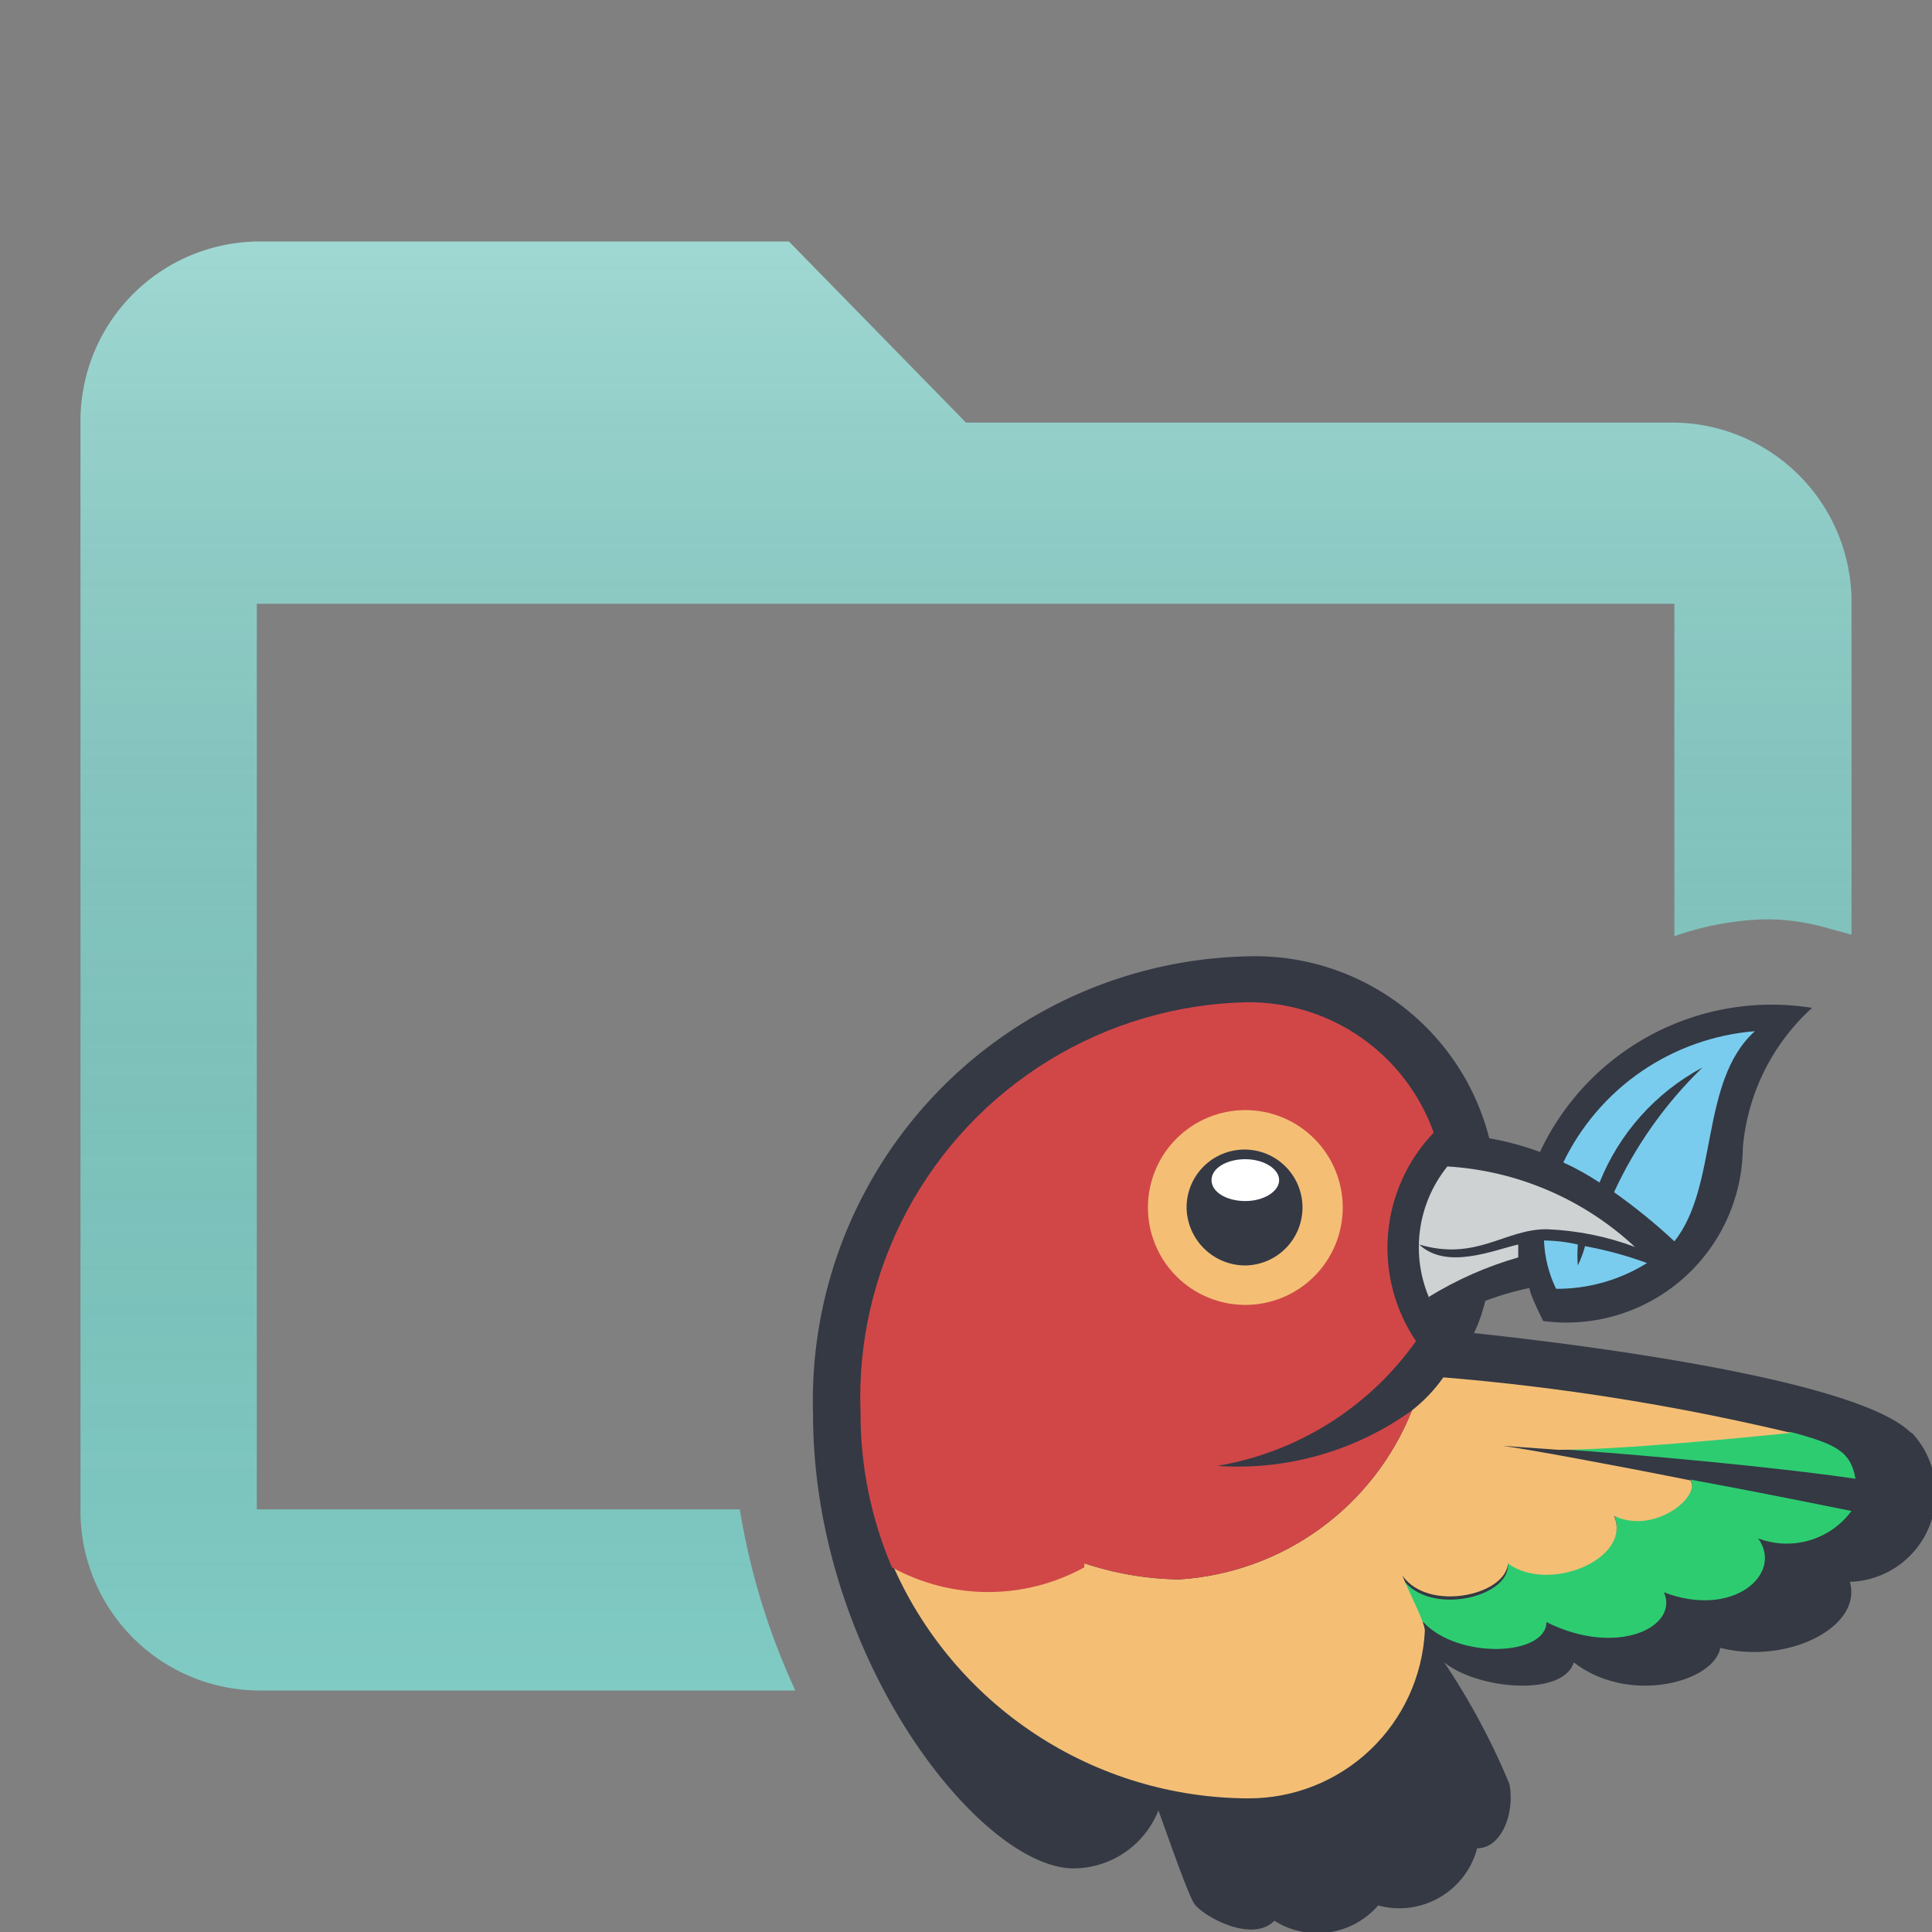 <svg id="Layer_1" data-name="Layer 1" xmlns="http://www.w3.org/2000/svg" xmlns:xlink="http://www.w3.org/1999/xlink" viewBox="0 0 24 24"><rect x="0" y="0" width="24" height="24" fill="#808080" stroke="none"/><defs><style>.cls-1{fill:none;}.cls-2{fill:#343944;}.cls-3{clip-path:url(#clip-path);}.cls-4{clip-path:url(#clip-path-2);}.cls-5{fill:#7accee;}.cls-6{clip-path:url(#clip-path-3);}.cls-7{fill:#2ecc71;}.cls-8{clip-path:url(#clip-path-5);}.cls-9{fill:#f4bf75;}.cls-10{clip-path:url(#clip-path-7);}.cls-11{fill:#cfd2d3;}.cls-12{clip-path:url(#clip-path-9);}.cls-13{fill:#d14748;}.cls-14{clip-path:url(#clip-path-11);}.cls-15{clip-path:url(#clip-path-13);}.cls-16{clip-path:url(#clip-path-15);}.cls-17{fill:#fff;}.cls-18{fill:#80cbc4;}.cls-19{fill:url(#linear-gradient);}</style><clipPath id="clip-path"><path class="cls-1" d="M19.6,15.72a1.7,1.7,0,0,1,0-.26,1.91,1.91,0,0,0-.42-.05,1.52,1.52,0,0,0,.15.6,2.11,2.11,0,0,0,1.13-.32,4.74,4.74,0,0,0-.77-.21A1.34,1.34,0,0,1,19.6,15.72Zm.45-.91a5.17,5.17,0,0,1,1.1-1.55,2.8,2.8,0,0,0-1.28,1.43,3.37,3.37,0,0,0-.45-.25,2.9,2.9,0,0,1,2.38-1.63c-.69.62-.45,1.92-1,2.61A7.15,7.15,0,0,0,20.05,14.81Z"/></clipPath><clipPath id="clip-path-2"><rect class="cls-1" x="7.72" y="8.31" width="18.66" height="18.66"/></clipPath><clipPath id="clip-path-3"><path class="cls-1" d="M19.36,18c1,.07,2.67.22,3.69.37-.06-.34-.24-.43-.8-.58-.6.06-2.12.21-2.89.21Zm-1.72,2.15h0l-.22-.54c.33.48,1.37.23,1.31-.2.51.38,1.55-.06,1.32-.59.5.24,1.08-.24.95-.44.87.16,1.7.33,2,.39a1,1,0,0,1-1.16.34c.32.44-.31,1-1.17.67.19.43-.58.81-1.46.37,0,.42-1.09.47-1.53,0Z"/></clipPath><clipPath id="clip-path-5"><path class="cls-1" d="M18.73,19.42c.51.38,1.55-.06,1.32-.59.5.24,1.08-.24.95-.44-1-.2-2.09-.4-2.34-.43l.7.05c.77,0,2.29-.15,2.89-.21a28.78,28.78,0,0,0-4.32-.69,1.94,1.94,0,0,1-.39.41,3.34,3.34,0,0,1-2.89,2.1,3.89,3.89,0,0,1-1.18-.2,2.48,2.48,0,0,1-2.39,0,4.84,4.84,0,0,0,4.43,2.92,2.19,2.19,0,0,0,2.19-2.08c0-.11-.19-.46-.28-.69.33.48,1.37.23,1.31-.2Z"/></clipPath><clipPath id="clip-path-7"><path class="cls-1" d="M17.75,16.11a4.48,4.48,0,0,1,1.11-.49s0-.11,0-.16c-.31.07-.89.32-1.23,0,.71.21,1.06-.19,1.58-.19a3.52,3.52,0,0,1,1.1.22,3.75,3.75,0,0,0-2.33-1,1.6,1.6,0,0,0-.21,1.67Z"/></clipPath><clipPath id="clip-path-9"><path class="cls-1" d="M13.47,19.42a3.89,3.89,0,0,0,1.18.2,3.34,3.34,0,0,0,2.89-2.1,3.7,3.7,0,0,1-2.42.69,3.8,3.8,0,0,0,2.47-1.55,2.07,2.07,0,0,1,.22-2.59,2.44,2.44,0,0,0-2.32-1.62,4.91,4.91,0,0,0-4.8,5.1,4.84,4.84,0,0,0,.39,1.92,2.48,2.48,0,0,0,2.39,0Z"/></clipPath><clipPath id="clip-path-11"><path class="cls-1" d="M14.26,15a1.21,1.21,0,1,0,1.21-1.21A1.21,1.21,0,0,0,14.26,15Z"/></clipPath><clipPath id="clip-path-13"><path class="cls-1" d="M14.74,15a.73.73,0,0,0,.73.72.72.72,0,1,0-.73-.72Z"/></clipPath><clipPath id="clip-path-15"><path class="cls-1" d="M15.47,14.92c.23,0,.42-.12.42-.26s-.19-.26-.42-.26-.42.11-.42.26S15.24,14.92,15.47,14.92Z"/></clipPath><linearGradient id="linear-gradient" x1="12" y1="3" x2="12" y2="21" gradientUnits="userSpaceOnUse"><stop offset="0" stop-color="#fff" stop-opacity="0.25"/><stop offset="1" stop-opacity="0"/></linearGradient></defs><title>folder_bower_open</title><path class="cls-2" d="M23.73,17.79c-.71-.68-4.29-1.11-5.42-1.23a1.9,1.9,0,0,0,.14-.4A3.68,3.68,0,0,1,19,16c0,.06.11.29.17.41a2.19,2.19,0,0,0,2.48-2.15,2.65,2.65,0,0,1,.86-1.74,3.18,3.18,0,0,0-3.38,1.79,3.68,3.68,0,0,0-.63-.17,3,3,0,0,0-3-2.26,5.52,5.52,0,0,0-5.4,5.69c0,3,2.07,5.64,3.24,5.64a1.14,1.14,0,0,0,1.05-.72c.09.24.35,1,.44,1.15s.72.51,1,.22a1,1,0,0,0,1.29-.19,1,1,0,0,0,1.23-.71c.31,0,.47-.45.4-.8a8.68,8.68,0,0,0-.81-1.51c.42.34,1.48.43,1.61,0,.68.53,1.74.25,1.82-.18.82.21,1.77-.25,1.61-.82a1.1,1.1,0,0,0,.78-1.84Z"/><g class="cls-3"><g class="cls-4"><rect class="cls-5" x="16.3" y="9.89" width="8.42" height="9.03"/></g></g><g class="cls-6"><g class="cls-4"><rect class="cls-7" x="14.51" y="14.88" width="11.46" height="8.53"/></g></g><g class="cls-8"><g class="cls-4"><rect class="cls-9" x="8.17" y="14.19" width="17" height="11.11"/></g></g><g class="cls-10"><g class="cls-4"><rect class="cls-11" x="14.69" y="11.52" width="8.52" height="7.5"/></g></g><g class="cls-12"><g class="cls-4"><rect class="cls-13" x="7.77" y="9.53" width="12.95" height="13.12"/></g></g><g class="cls-14"><g class="cls-4"><rect class="cls-9" x="11.34" y="10.86" width="8.25" height="8.24"/></g></g><g class="cls-15"><g class="cls-4"><rect class="cls-2" x="11.83" y="11.34" width="7.28" height="7.27"/></g></g><g class="cls-16"><g class="cls-4"><rect class="cls-17" x="12.13" y="11.48" width="6.68" height="6.35"/></g></g><path class="cls-18" d="M9.19,18.75h-6V7.5H20.8v4.13a3.69,3.69,0,0,1,1.12-.21,2.76,2.76,0,0,1,.82.12l.26.07V7.5a2.23,2.23,0,0,0-2.2-2.25H12L9.8,3H3.2A2.23,2.23,0,0,0,1,5.25v13.5A2.23,2.23,0,0,0,3.2,21H9.88A8.67,8.67,0,0,1,9.19,18.75Z"/><path class="cls-19" d="M9.19,18.75h-6V7.5H20.8v4.13a3.69,3.69,0,0,1,1.12-.21,2.76,2.76,0,0,1,.82.12l.26.07V7.5a2.23,2.23,0,0,0-2.2-2.25H12L9.8,3H3.2A2.23,2.23,0,0,0,1,5.25v13.5A2.23,2.23,0,0,0,3.2,21H9.88A8.67,8.67,0,0,1,9.19,18.75Z"/></svg>